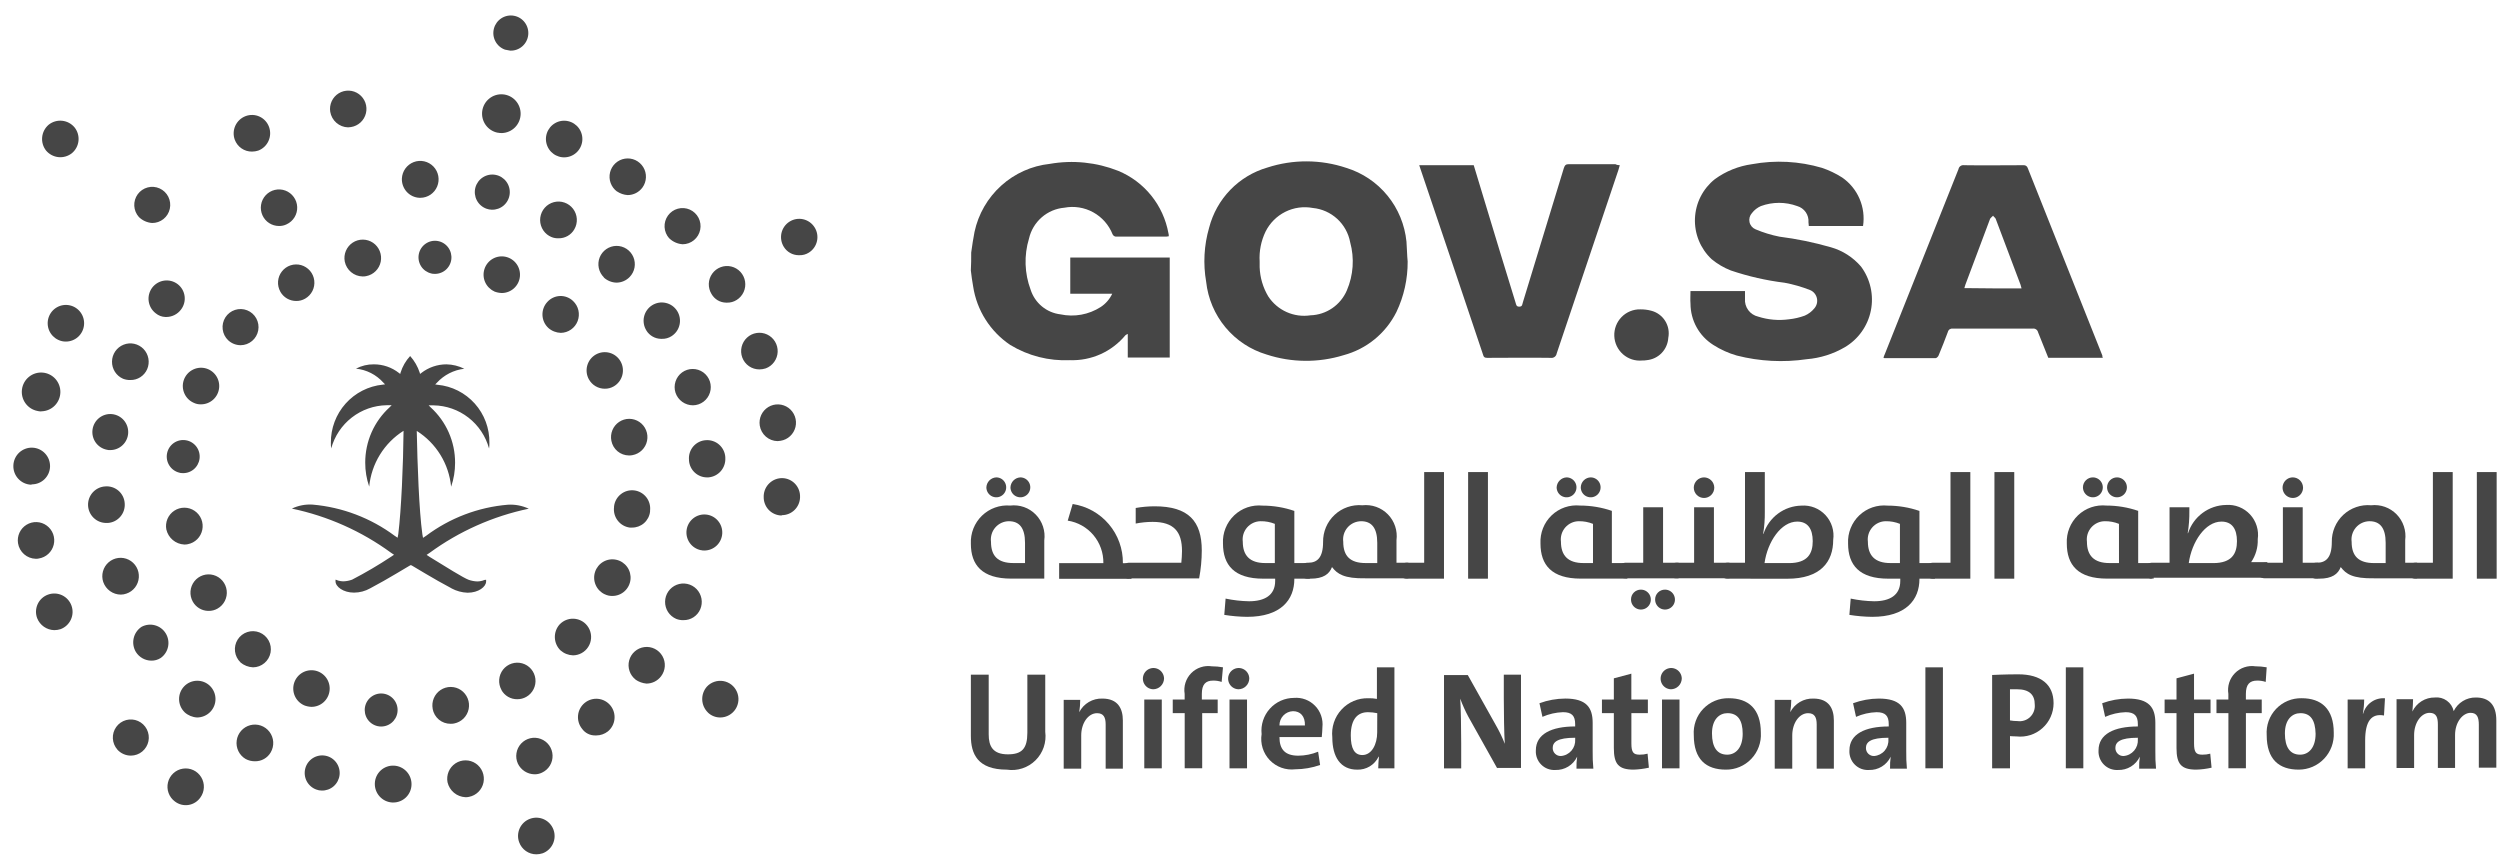 <svg width="121" height="42" viewBox="0 0 121 42" fill="none" xmlns="http://www.w3.org/2000/svg">
<g id="Gov.sa">
<g id="lYg6nJ_3_">
<g id="XMLID_498_">
<path id="XMLID_508_" d="M47.006 12.223C47.054 11.885 47.102 11.545 47.166 11.226C47.351 10.361 47.803 9.577 48.458 8.986C49.112 8.394 49.936 8.025 50.811 7.931C51.925 7.736 53.07 7.853 54.122 8.269C54.747 8.527 55.297 8.94 55.722 9.468C56.147 9.996 56.432 10.623 56.553 11.291C56.567 11.338 56.572 11.387 56.568 11.436C56.52 11.436 56.488 11.452 56.456 11.452H54.056C54.014 11.459 53.971 11.452 53.934 11.431C53.896 11.411 53.866 11.379 53.849 11.34C53.669 10.886 53.337 10.51 52.911 10.275C52.485 10.04 51.991 9.962 51.514 10.053C51.108 10.088 50.724 10.252 50.416 10.521C50.109 10.79 49.894 11.149 49.803 11.548C49.557 12.36 49.585 13.23 49.883 14.024C49.985 14.34 50.174 14.62 50.43 14.831C50.685 15.042 50.995 15.175 51.323 15.214C51.994 15.358 52.694 15.231 53.273 14.86C53.515 14.702 53.708 14.479 53.832 14.217H51.801V12.463H56.615V17.303H54.584V16.161C54.544 16.178 54.507 16.199 54.472 16.225C54.145 16.619 53.733 16.933 53.268 17.142C52.802 17.351 52.295 17.45 51.785 17.432C50.769 17.48 49.761 17.222 48.891 16.692C48.414 16.371 48.008 15.954 47.7 15.467C47.391 14.98 47.187 14.434 47.1 13.863C47.052 13.606 47.02 13.349 46.989 13.092C47.006 12.818 47.006 12.513 47.006 12.223Z" fill="#464646"/>
<path id="XMLID_505_" d="M68.131 12.658C68.136 13.503 67.95 14.339 67.587 15.101C67.332 15.611 66.972 16.061 66.531 16.422C66.09 16.782 65.578 17.044 65.029 17.191C63.813 17.566 62.512 17.555 61.303 17.159C60.525 16.927 59.832 16.469 59.312 15.843C58.791 15.217 58.466 14.45 58.378 13.639C58.226 12.766 58.275 11.87 58.522 11.019C58.7 10.331 59.053 9.7 59.546 9.19C60.04 8.68 60.657 8.308 61.337 8.11C62.581 7.705 63.921 7.71 65.162 8.126C65.943 8.366 66.636 8.833 67.154 9.468C67.672 10.102 67.991 10.877 68.073 11.694C68.099 12.031 68.099 12.336 68.131 12.658ZM60.967 12.658V12.931C60.984 13.43 61.127 13.917 61.383 14.345C61.601 14.678 61.91 14.942 62.273 15.104C62.635 15.266 63.037 15.321 63.429 15.261C63.806 15.249 64.172 15.129 64.483 14.915C64.794 14.701 65.039 14.403 65.188 14.055C65.504 13.319 65.56 12.497 65.348 11.724C65.266 11.288 65.046 10.891 64.72 10.592C64.394 10.293 63.98 10.108 63.541 10.066C63.088 9.981 62.62 10.046 62.208 10.252C61.795 10.458 61.461 10.793 61.254 11.207C61.036 11.658 60.937 12.158 60.967 12.658Z" fill="#464646"/>
<path id="XMLID_504_" d="M81.819 14.088H84.458V14.457C84.442 14.655 84.498 14.852 84.616 15.011C84.734 15.171 84.905 15.282 85.097 15.325C85.577 15.479 86.086 15.523 86.585 15.454C86.847 15.427 87.105 15.367 87.352 15.276C87.532 15.197 87.691 15.076 87.816 14.923C87.873 14.856 87.915 14.776 87.936 14.69C87.957 14.604 87.957 14.514 87.937 14.427C87.916 14.341 87.876 14.261 87.819 14.193C87.762 14.125 87.689 14.072 87.608 14.039C87.209 13.882 86.797 13.763 86.376 13.685C85.49 13.576 84.616 13.377 83.77 13.09C83.434 12.959 83.12 12.774 82.842 12.544C82.574 12.292 82.363 11.986 82.224 11.645C82.085 11.305 82.021 10.938 82.036 10.57C82.051 10.202 82.145 9.841 82.312 9.513C82.479 9.185 82.714 8.897 83.002 8.669C83.531 8.285 84.146 8.037 84.793 7.947C85.921 7.739 87.082 7.8 88.183 8.124C88.525 8.239 88.853 8.396 89.158 8.59C89.53 8.846 89.822 9.202 90.001 9.618C90.181 10.033 90.239 10.492 90.171 10.939H87.546C87.546 10.875 87.53 10.81 87.53 10.762C87.544 10.588 87.498 10.414 87.398 10.27C87.299 10.127 87.153 10.022 86.986 9.974C86.418 9.766 85.795 9.766 85.227 9.974C85.057 10.048 84.908 10.165 84.795 10.312C84.742 10.37 84.703 10.441 84.682 10.518C84.662 10.594 84.66 10.675 84.677 10.752C84.694 10.83 84.73 10.902 84.781 10.963C84.832 11.023 84.897 11.07 84.971 11.1C85.342 11.257 85.727 11.375 86.122 11.454C86.965 11.561 87.799 11.733 88.617 11.968C89.182 12.129 89.688 12.453 90.072 12.9C90.296 13.201 90.455 13.546 90.537 13.913C90.62 14.28 90.624 14.661 90.55 15.03C90.476 15.398 90.326 15.747 90.108 16.053C89.89 16.36 89.611 16.616 89.288 16.806C88.725 17.135 88.097 17.332 87.449 17.385C86.318 17.551 85.166 17.491 84.059 17.208C83.657 17.093 83.275 16.92 82.923 16.694C82.587 16.482 82.309 16.189 82.116 15.84C81.923 15.492 81.821 15.099 81.82 14.7C81.803 14.506 81.819 14.313 81.819 14.088Z" fill="#464646"/>
<path id="XMLID_501_" d="M101.777 17.319H99.138C98.978 16.902 98.802 16.5 98.642 16.081C98.629 16.025 98.596 15.976 98.549 15.943C98.501 15.91 98.444 15.896 98.387 15.904H94.517C94.464 15.896 94.41 15.908 94.365 15.937C94.321 15.967 94.289 16.013 94.277 16.065C94.133 16.451 93.989 16.819 93.827 17.206C93.811 17.254 93.731 17.335 93.683 17.335H91.208C91.192 17.335 91.192 17.319 91.16 17.319C91.174 17.258 91.195 17.198 91.224 17.142C92.407 14.152 93.606 11.179 94.79 8.189C94.801 8.128 94.835 8.073 94.886 8.037C94.937 8 95.001 7.986 95.062 7.996C96.005 8.012 96.949 7.996 97.912 7.996C97.965 7.988 98.019 8 98.063 8.029C98.108 8.059 98.139 8.105 98.152 8.157C99.352 11.179 100.552 14.188 101.752 17.203C101.75 17.243 101.759 17.283 101.777 17.319ZM97.843 13.96C97.827 13.896 97.811 13.831 97.795 13.783L96.595 10.6C96.579 10.536 96.499 10.504 96.467 10.44C96.415 10.484 96.367 10.532 96.323 10.584C95.923 11.645 95.523 12.722 95.123 13.783C95.107 13.831 95.091 13.879 95.075 13.944C96.004 13.959 96.915 13.959 97.843 13.959V13.96Z" fill="#464646"/>
<path id="XMLID_500_" d="M78.397 7.996C78.365 8.093 78.349 8.157 78.333 8.222C77.342 11.18 76.335 14.154 75.343 17.111C75.332 17.177 75.296 17.236 75.242 17.275C75.188 17.314 75.121 17.331 75.055 17.32C74.031 17.304 73.008 17.32 71.984 17.32C71.856 17.32 71.808 17.288 71.777 17.159C70.769 14.153 69.757 11.148 68.739 8.142C68.72 8.094 68.704 8.046 68.691 7.997H71.329L71.854 9.731C72.35 11.37 72.846 13.01 73.354 14.649C73.386 14.746 73.386 14.842 73.53 14.842C73.69 14.842 73.674 14.73 73.707 14.633C74.362 12.464 75.034 10.309 75.689 8.139C75.737 7.995 75.785 7.946 75.93 7.946H78.184C78.25 7.981 78.323 7.998 78.397 7.996Z" fill="#464646"/>
<path id="XMLID_499_" d="M79.484 17.448C79.317 17.465 79.148 17.446 78.988 17.395C78.828 17.343 78.68 17.259 78.553 17.148C78.427 17.037 78.324 16.901 78.251 16.748C78.179 16.596 78.138 16.43 78.132 16.262C78.125 16.093 78.153 15.924 78.213 15.767C78.274 15.609 78.366 15.465 78.484 15.345C78.601 15.224 78.742 15.129 78.898 15.065C79.053 15.001 79.22 14.969 79.388 14.973C79.566 14.97 79.742 14.992 79.913 15.037C80.194 15.107 80.437 15.283 80.592 15.528C80.747 15.774 80.802 16.069 80.745 16.354C80.728 16.629 80.614 16.889 80.424 17.086C80.233 17.284 79.978 17.406 79.706 17.432C79.633 17.444 79.559 17.45 79.484 17.448Z" fill="#464646"/>
</g>
</g>
<g id="Group 23397">
<path id="Path 1666" d="M48.94 28.005C47.533 28.005 46.99 27.346 46.99 26.317C46.978 26.066 47.02 25.815 47.112 25.581C47.205 25.347 47.345 25.136 47.525 24.961C47.706 24.786 47.921 24.651 48.156 24.567C48.392 24.482 48.643 24.448 48.893 24.469C49.118 24.442 49.347 24.467 49.562 24.542C49.777 24.618 49.971 24.742 50.13 24.905C50.29 25.068 50.41 25.266 50.481 25.483C50.553 25.7 50.574 25.93 50.543 26.157V28.005H48.94ZM48.22 23.105C48.315 23.105 48.408 23.134 48.487 23.186C48.566 23.239 48.627 23.315 48.663 23.403C48.7 23.491 48.709 23.588 48.691 23.682C48.672 23.775 48.627 23.861 48.559 23.929C48.492 23.996 48.407 24.042 48.314 24.061C48.221 24.079 48.124 24.07 48.036 24.033C47.949 23.997 47.874 23.935 47.821 23.856C47.768 23.776 47.74 23.683 47.74 23.588C47.746 23.461 47.798 23.342 47.887 23.252C47.977 23.163 48.096 23.111 48.221 23.105H48.22ZM49.611 26.271C49.611 25.532 49.323 25.227 48.828 25.227C48.703 25.228 48.581 25.255 48.468 25.308C48.355 25.36 48.254 25.436 48.173 25.53C48.091 25.624 48.03 25.734 47.995 25.854C47.959 25.974 47.948 26.099 47.964 26.223C47.964 26.915 48.3 27.252 49.052 27.252H49.611V26.271ZM49.386 23.105C49.481 23.105 49.574 23.134 49.653 23.186C49.732 23.239 49.793 23.315 49.83 23.403C49.866 23.491 49.876 23.588 49.857 23.682C49.839 23.775 49.793 23.861 49.726 23.929C49.658 23.996 49.573 24.042 49.48 24.061C49.387 24.079 49.29 24.07 49.203 24.033C49.115 23.997 49.04 23.935 48.987 23.856C48.934 23.776 48.906 23.683 48.906 23.588C48.912 23.461 48.965 23.341 49.054 23.252C49.144 23.162 49.264 23.11 49.39 23.105H49.386Z" fill="#464646"/>
<path id="Path 1667" d="M51.244 27.256H53.403C53.411 26.761 53.241 26.28 52.924 25.902C52.607 25.524 52.164 25.274 51.678 25.199L51.917 24.395C52.599 24.497 53.22 24.843 53.667 25.37C54.114 25.896 54.356 26.568 54.348 27.26H54.764V28.014H51.262V27.26L51.244 27.256Z" fill="#464646"/>
<path id="Path 1668" d="M54.634 28.008C54.49 28.008 54.202 27.863 54.202 27.622C54.202 27.395 54.49 27.236 54.634 27.236H57.176C57.192 27.058 57.209 26.866 57.209 26.673C57.209 25.741 56.825 25.259 55.784 25.259C55.51 25.26 55.237 25.287 54.968 25.34V24.586C55.269 24.533 55.574 24.506 55.88 24.505C57.53 24.505 58.166 25.228 58.166 26.643C58.165 27.096 58.122 27.548 58.038 27.993H54.632L54.634 28.008Z" fill="#464646"/>
<path id="Path 1669" d="M59.255 29.76L59.319 28.972C59.693 29.051 60.073 29.094 60.455 29.101C61.205 29.101 61.718 28.811 61.718 28.121V28.008H61.142C59.735 28.008 59.192 27.349 59.192 26.305C59.179 26.052 59.221 25.8 59.315 25.566C59.408 25.331 59.551 25.119 59.733 24.945C59.915 24.771 60.133 24.639 60.37 24.557C60.608 24.476 60.861 24.447 61.111 24.472C61.633 24.473 62.152 24.559 62.646 24.729V27.253H63.396V28.007H62.646V28.023C62.646 29.035 61.991 29.855 60.359 29.855C59.99 29.851 59.621 29.819 59.255 29.76ZM61.702 25.355C61.484 25.267 61.25 25.223 61.014 25.227C60.89 25.228 60.767 25.255 60.654 25.308C60.542 25.36 60.441 25.436 60.359 25.53C60.278 25.624 60.217 25.734 60.181 25.854C60.145 25.974 60.135 26.099 60.151 26.223C60.151 26.882 60.487 27.252 61.239 27.252H61.702V25.355Z" fill="#464646"/>
<path id="Path 1670" d="M64.469 27.445C64.341 27.783 64.053 28.008 63.429 28.008H63.27C63.126 28.008 62.837 27.863 62.837 27.622C62.837 27.395 63.126 27.236 63.27 27.236H63.318C63.749 27.236 64.037 26.994 64.037 26.239C64.033 25.992 64.08 25.748 64.175 25.52C64.271 25.293 64.413 25.089 64.593 24.921C64.772 24.752 64.985 24.624 65.217 24.544C65.449 24.464 65.695 24.433 65.939 24.455C66.165 24.43 66.393 24.456 66.607 24.532C66.821 24.608 67.015 24.732 67.174 24.895C67.333 25.057 67.453 25.254 67.525 25.471C67.597 25.687 67.619 25.917 67.59 26.143V27.236H68.165V27.99H66.087C65.061 28.008 64.725 27.783 64.469 27.445ZM66.659 26.272C66.659 25.533 66.371 25.227 65.876 25.227C65.752 25.229 65.629 25.256 65.516 25.308C65.403 25.36 65.303 25.436 65.221 25.53C65.14 25.624 65.079 25.735 65.043 25.854C65.007 25.974 64.997 26.099 65.013 26.223C65.013 26.915 65.349 27.252 66.1 27.252H66.659V26.272Z" fill="#464646"/>
<path id="Path 1671" d="M68.067 28.008C67.922 28.008 67.635 27.863 67.635 27.622C67.635 27.395 67.922 27.236 68.067 27.236H68.93V22.848H69.889V28.008H68.067Z" fill="#464646"/>
<path id="Path 1672" d="M71.057 22.848H72.016V28.008H71.057V22.848Z" fill="#464646"/>
<path id="Path 1673" d="M76.509 28.005C75.102 28.005 74.559 27.346 74.559 26.302C74.547 26.049 74.589 25.797 74.682 25.563C74.775 25.328 74.918 25.116 75.1 24.942C75.283 24.768 75.5 24.636 75.738 24.554C75.976 24.473 76.228 24.444 76.478 24.469C77.001 24.47 77.519 24.556 78.014 24.726V27.252H78.764V28.005H76.509ZM75.822 23.105C75.916 23.105 76.009 23.134 76.088 23.186C76.167 23.239 76.229 23.315 76.265 23.403C76.301 23.491 76.311 23.588 76.292 23.682C76.274 23.775 76.228 23.861 76.161 23.929C76.094 23.996 76.008 24.042 75.915 24.061C75.822 24.079 75.725 24.07 75.638 24.033C75.55 23.997 75.475 23.935 75.422 23.856C75.37 23.776 75.341 23.683 75.341 23.588C75.347 23.461 75.4 23.342 75.489 23.253C75.578 23.163 75.697 23.111 75.822 23.105H75.822ZM77.101 25.355C76.883 25.267 76.649 25.223 76.413 25.227C76.289 25.228 76.166 25.255 76.053 25.308C75.941 25.36 75.84 25.436 75.758 25.53C75.677 25.624 75.616 25.734 75.58 25.854C75.544 25.974 75.534 26.099 75.55 26.223C75.55 26.882 75.886 27.252 76.638 27.252H77.101V25.355ZM76.989 23.105C77.084 23.105 77.177 23.134 77.256 23.186C77.335 23.239 77.396 23.315 77.433 23.403C77.469 23.491 77.478 23.588 77.46 23.682C77.442 23.775 77.396 23.861 77.329 23.929C77.261 23.996 77.176 24.042 77.083 24.061C76.99 24.079 76.893 24.07 76.806 24.033C76.718 23.997 76.643 23.935 76.59 23.856C76.537 23.776 76.509 23.683 76.509 23.588C76.512 23.461 76.564 23.34 76.653 23.25C76.743 23.16 76.863 23.108 76.989 23.105Z" fill="#464646"/>
<path id="Path 1674" d="M78.237 27.622C78.237 27.395 78.525 27.236 78.669 27.236H79.532V24.552H80.492V27.236H81.242V27.99H78.667C78.563 27.992 78.462 27.956 78.382 27.888C78.303 27.82 78.251 27.725 78.237 27.622ZM79.421 28.538C79.516 28.538 79.609 28.566 79.687 28.619C79.766 28.672 79.828 28.747 79.864 28.835C79.9 28.924 79.91 29.021 79.891 29.114C79.873 29.208 79.827 29.294 79.76 29.361C79.693 29.429 79.608 29.475 79.514 29.493C79.421 29.512 79.325 29.502 79.237 29.466C79.149 29.429 79.074 29.367 79.022 29.288C78.969 29.209 78.941 29.115 78.941 29.02C78.94 28.956 78.951 28.893 78.975 28.834C78.999 28.775 79.034 28.722 79.079 28.677C79.124 28.632 79.177 28.596 79.236 28.573C79.295 28.549 79.358 28.537 79.421 28.538V28.538ZM80.588 28.538C80.683 28.538 80.775 28.566 80.854 28.619C80.933 28.672 80.995 28.747 81.031 28.835C81.067 28.924 81.077 29.021 81.058 29.114C81.04 29.208 80.994 29.294 80.927 29.361C80.86 29.429 80.775 29.475 80.681 29.493C80.588 29.512 80.492 29.502 80.404 29.466C80.316 29.429 80.241 29.367 80.189 29.288C80.136 29.209 80.108 29.115 80.108 29.02C80.107 28.956 80.118 28.893 80.142 28.834C80.166 28.775 80.201 28.722 80.246 28.677C80.291 28.632 80.344 28.596 80.403 28.573C80.462 28.549 80.525 28.537 80.588 28.538V28.538Z" fill="#464646"/>
<path id="Path 1675" d="M80.7 27.622C80.7 27.395 80.987 27.236 81.132 27.236H81.995V24.551H82.954V27.236H83.704V27.989H81.129C81.025 27.992 80.924 27.956 80.845 27.888C80.766 27.82 80.714 27.725 80.7 27.622ZM82.475 23.105C82.606 23.106 82.732 23.159 82.825 23.252C82.918 23.345 82.97 23.471 82.971 23.604C82.971 23.736 82.918 23.862 82.825 23.956C82.732 24.049 82.606 24.102 82.475 24.102C82.343 24.102 82.217 24.049 82.124 23.956C82.031 23.862 81.979 23.736 81.979 23.604C81.98 23.471 82.032 23.345 82.125 23.252C82.218 23.159 82.343 23.106 82.475 23.105Z" fill="#464646"/>
<path id="Path 1676" d="M83.594 28.008C83.451 28.008 83.162 27.863 83.162 27.622C83.162 27.395 83.451 27.236 83.594 27.236H84.458V22.848H85.417V24.761C85.422 25.122 85.395 25.482 85.337 25.838H85.353C85.48 25.446 85.725 25.104 86.055 24.859C86.384 24.614 86.782 24.479 87.192 24.472C87.407 24.456 87.624 24.49 87.825 24.569C88.026 24.649 88.207 24.773 88.354 24.932C88.501 25.091 88.611 25.281 88.676 25.489C88.74 25.696 88.758 25.915 88.727 26.131C88.727 27.191 88.119 28.011 86.504 28.011L83.594 28.008ZM86.585 27.254C87.496 27.254 87.736 26.788 87.736 26.193C87.736 25.598 87.496 25.245 86.986 25.245C86.202 25.245 85.547 26.225 85.403 27.254H86.585Z" fill="#464646"/>
<path id="Path 1677" d="M89.51 29.76L89.574 28.972C89.948 29.051 90.328 29.094 90.71 29.101C91.46 29.101 91.973 28.811 91.973 28.121V28.008H91.397C89.99 28.008 89.447 27.349 89.447 26.305C89.434 26.052 89.476 25.8 89.57 25.566C89.663 25.331 89.806 25.119 89.988 24.945C90.17 24.771 90.388 24.639 90.625 24.557C90.863 24.476 91.116 24.447 91.366 24.472C91.888 24.473 92.407 24.559 92.901 24.729V27.253H93.651V28.007H92.901V28.023C92.901 29.035 92.246 29.855 90.615 29.855C90.245 29.851 89.876 29.819 89.51 29.76ZM91.957 25.355C91.739 25.267 91.505 25.223 91.269 25.227C91.145 25.228 91.022 25.255 90.91 25.308C90.797 25.36 90.696 25.436 90.615 25.53C90.533 25.624 90.472 25.734 90.436 25.854C90.4 25.974 90.39 26.099 90.406 26.223C90.406 26.882 90.742 27.252 91.493 27.252H91.957V25.355Z" fill="#464646"/>
<path id="Path 1678" d="M93.541 28.008C93.397 28.008 93.109 27.863 93.109 27.622C93.109 27.395 93.397 27.236 93.541 27.236H94.404V22.848H95.364V28.008H93.541Z" fill="#464646"/>
<path id="Path 1679" d="M96.531 22.848H97.49V28.008H96.531V22.848Z" fill="#464646"/>
<path id="Path 1680" d="M101.983 28.005C100.576 28.005 100.033 27.346 100.033 26.302C100.021 26.049 100.062 25.797 100.156 25.563C100.249 25.328 100.392 25.116 100.574 24.942C100.756 24.768 100.974 24.636 101.212 24.554C101.45 24.473 101.702 24.444 101.952 24.469C102.475 24.47 102.993 24.556 103.488 24.726V27.252H104.238V28.005H101.983ZM101.295 23.105C101.39 23.105 101.483 23.134 101.562 23.186C101.641 23.239 101.702 23.315 101.739 23.403C101.775 23.491 101.785 23.588 101.766 23.682C101.748 23.775 101.702 23.861 101.635 23.929C101.568 23.996 101.482 24.042 101.389 24.061C101.296 24.079 101.199 24.07 101.112 24.033C101.024 23.997 100.949 23.935 100.896 23.856C100.843 23.776 100.815 23.683 100.815 23.588C100.815 23.46 100.866 23.337 100.956 23.247C101.046 23.156 101.168 23.105 101.295 23.105ZM102.558 25.355C102.34 25.267 102.106 25.223 101.871 25.227C101.746 25.228 101.624 25.255 101.511 25.308C101.398 25.36 101.298 25.436 101.216 25.53C101.135 25.624 101.074 25.735 101.038 25.854C101.002 25.974 100.992 26.099 101.008 26.223C101.008 26.882 101.344 27.252 102.096 27.252H102.559L102.558 25.355ZM102.462 23.105C102.557 23.105 102.65 23.134 102.729 23.186C102.808 23.239 102.869 23.315 102.906 23.403C102.942 23.491 102.952 23.588 102.933 23.682C102.915 23.775 102.869 23.861 102.802 23.929C102.735 23.996 102.649 24.042 102.556 24.061C102.463 24.079 102.366 24.07 102.279 24.033C102.191 23.997 102.116 23.935 102.063 23.856C102.01 23.776 101.982 23.683 101.982 23.588C101.983 23.46 102.034 23.337 102.124 23.246C102.214 23.156 102.336 23.105 102.464 23.105H102.462Z" fill="#464646"/>
<path id="Path 1681" d="M104.143 28.008C103.999 28.008 103.711 27.863 103.711 27.622C103.711 27.395 103.999 27.236 104.143 27.236H105.006V24.551H105.965V24.728C105.97 25.089 105.943 25.45 105.885 25.806H105.901C106.028 25.414 106.273 25.072 106.603 24.827C106.933 24.582 107.33 24.447 107.74 24.44C107.956 24.424 108.172 24.457 108.373 24.537C108.574 24.616 108.755 24.74 108.903 24.899C109.05 25.059 109.16 25.249 109.224 25.456C109.289 25.664 109.306 25.883 109.275 26.098C109.29 26.493 109.178 26.881 108.956 27.207H109.739V27.961H104.142L104.143 28.008ZM107.118 27.254C108.029 27.254 108.269 26.788 108.269 26.193C108.269 25.598 108.029 25.245 107.519 25.245C106.735 25.245 106.08 26.225 105.936 27.254H107.118Z" fill="#464646"/>
<path id="Path 1682" d="M109.197 27.622C109.197 27.395 109.485 27.236 109.629 27.236H110.492V24.551H111.451V27.236H112.201V27.989H109.626C109.522 27.992 109.421 27.956 109.342 27.888C109.263 27.82 109.211 27.725 109.197 27.622ZM110.972 23.105C111.103 23.106 111.229 23.159 111.322 23.252C111.414 23.345 111.467 23.471 111.468 23.604C111.468 23.702 111.438 23.798 111.384 23.88C111.33 23.962 111.252 24.026 111.161 24.064C111.071 24.102 110.971 24.111 110.875 24.092C110.779 24.073 110.691 24.026 110.621 23.956C110.552 23.886 110.505 23.797 110.486 23.701C110.466 23.604 110.476 23.504 110.514 23.413C110.551 23.322 110.615 23.244 110.696 23.189C110.778 23.134 110.874 23.105 110.972 23.105Z" fill="#464646"/>
<path id="Path 1683" d="M113.291 27.445C113.163 27.783 112.875 28.008 112.251 28.008H112.092C111.948 28.008 111.66 27.863 111.66 27.622C111.66 27.395 111.948 27.236 112.092 27.236H112.139C112.571 27.236 112.859 26.994 112.859 26.239C112.854 25.992 112.901 25.747 112.997 25.52C113.092 25.293 113.235 25.089 113.414 24.92C113.594 24.752 113.806 24.624 114.039 24.544C114.271 24.463 114.517 24.433 114.762 24.455C114.987 24.43 115.215 24.456 115.429 24.532C115.643 24.608 115.837 24.732 115.996 24.895C116.155 25.057 116.275 25.254 116.347 25.471C116.419 25.687 116.441 25.917 116.412 26.143V27.236H116.988V27.99H114.909C113.866 28.008 113.547 27.783 113.291 27.445ZM115.466 26.272C115.466 25.533 115.178 25.227 114.682 25.227C114.558 25.228 114.435 25.256 114.322 25.308C114.209 25.36 114.109 25.436 114.027 25.53C113.946 25.625 113.885 25.735 113.849 25.855C113.813 25.974 113.803 26.1 113.819 26.224C113.819 26.915 114.155 27.253 114.906 27.253H115.466V26.272Z" fill="#464646"/>
<path id="Path 1684" d="M116.889 28.008C116.745 28.008 116.457 27.863 116.457 27.622C116.457 27.395 116.745 27.236 116.889 27.236H117.752V22.848H118.711V28.008H116.889Z" fill="#464646"/>
<path id="Path 1685" d="M119.879 22.848H120.838V28.008H119.879V22.848Z" fill="#464646"/>
</g>
<g id="Group 23398">
<path id="Path 1686" d="M48.733 37.251C47.308 37.251 46.99 36.48 46.99 35.612V32.653H47.853V35.546C47.853 36.108 48.045 36.51 48.781 36.51C49.456 36.51 49.724 36.237 49.724 35.465V32.653H50.59V35.417C50.623 35.669 50.598 35.925 50.516 36.165C50.434 36.405 50.298 36.623 50.117 36.801C49.937 36.979 49.718 37.112 49.478 37.19C49.238 37.269 48.983 37.289 48.733 37.251Z" fill="#464646"/>
<path id="Path 1687" d="M53.514 37.186V35.064C53.514 34.727 53.418 34.518 53.099 34.518C52.667 34.518 52.331 35 52.331 35.595V37.202H51.483V33.875H52.283C52.282 34.074 52.266 34.273 52.235 34.47C52.34 34.264 52.501 34.093 52.699 33.977C52.898 33.86 53.125 33.803 53.355 33.811C54.105 33.811 54.346 34.293 54.346 34.871V37.202H53.514V37.186Z" fill="#464646"/>
<path id="Path 1688" d="M55.815 33.361C55.714 33.358 55.616 33.326 55.533 33.268C55.451 33.21 55.387 33.128 55.35 33.034C55.314 32.94 55.305 32.837 55.327 32.737C55.348 32.639 55.398 32.548 55.47 32.477C55.542 32.407 55.633 32.359 55.732 32.34C55.831 32.321 55.934 32.332 56.027 32.372C56.12 32.411 56.199 32.477 56.254 32.562C56.31 32.646 56.34 32.745 56.34 32.847C56.335 32.984 56.278 33.114 56.18 33.21C56.082 33.306 55.951 33.36 55.815 33.361ZM55.383 37.187V33.859H56.23V37.187H55.383Z" fill="#464646"/>
<path id="Path 1689" d="M59.128 33.005C58.994 32.96 58.854 32.938 58.712 32.941C58.345 32.941 58.169 33.134 58.169 33.584V33.857H58.936V34.516H58.186V37.184H57.339V34.516H56.761V33.857H57.337V33.584C57.307 33.403 57.321 33.218 57.376 33.044C57.431 32.87 57.527 32.711 57.654 32.581C57.782 32.451 57.939 32.353 58.112 32.296C58.284 32.238 58.468 32.222 58.648 32.249C58.83 32.25 59.012 32.266 59.192 32.298L59.128 33.005Z" fill="#464646"/>
<path id="Path 1690" d="M59.94 33.361C59.84 33.358 59.742 33.326 59.659 33.268C59.577 33.21 59.513 33.128 59.476 33.034C59.439 32.94 59.431 32.837 59.452 32.737C59.474 32.639 59.523 32.548 59.596 32.477C59.668 32.407 59.759 32.359 59.858 32.34C59.957 32.321 60.059 32.332 60.152 32.372C60.245 32.411 60.325 32.477 60.38 32.562C60.436 32.646 60.465 32.745 60.465 32.847C60.461 32.984 60.403 33.114 60.306 33.21C60.208 33.306 60.077 33.36 59.94 33.361ZM59.508 37.187V33.859H60.356V37.187H59.508Z" fill="#464646"/>
<path id="Path 1691" d="M63.973 35.675H61.926C61.926 36.27 62.198 36.575 62.837 36.575C63.167 36.573 63.492 36.508 63.797 36.382L63.893 37.025C63.507 37.161 63.102 37.231 62.693 37.234C62.466 37.261 62.237 37.235 62.022 37.158C61.807 37.081 61.614 36.955 61.455 36.79C61.297 36.625 61.179 36.425 61.111 36.207C61.043 35.988 61.026 35.757 61.062 35.53C61.038 35.309 61.062 35.086 61.13 34.875C61.199 34.663 61.31 34.469 61.458 34.304C61.606 34.139 61.787 34.007 61.988 33.916C62.19 33.826 62.409 33.779 62.63 33.778C62.817 33.762 63.006 33.788 63.182 33.854C63.358 33.92 63.518 34.024 63.649 34.16C63.781 34.295 63.881 34.457 63.942 34.636C64.004 34.815 64.025 35.005 64.005 35.193C64.004 35.322 63.987 35.53 63.973 35.675ZM62.582 34.421C62.404 34.427 62.235 34.502 62.112 34.632C61.99 34.761 61.923 34.934 61.926 35.113H63.158C63.173 34.663 62.934 34.421 62.582 34.421Z" fill="#464646"/>
<path id="Path 1692" d="M66.707 37.186C66.707 37.025 66.723 36.816 66.74 36.623H66.724C66.63 36.818 66.482 36.981 66.297 37.093C66.112 37.204 65.9 37.259 65.684 37.251C64.885 37.251 64.484 36.64 64.484 35.692C64.458 35.448 64.484 35.202 64.56 34.97C64.636 34.737 64.761 34.524 64.927 34.345C65.092 34.165 65.293 34.023 65.518 33.928C65.742 33.833 65.984 33.788 66.228 33.795C66.367 33.79 66.506 33.801 66.643 33.827V32.299H67.49V37.186H66.707ZM66.659 34.518C66.511 34.487 66.361 34.471 66.21 34.47C65.73 34.47 65.378 34.775 65.378 35.595C65.378 36.222 65.553 36.544 65.937 36.544C66.387 36.544 66.656 36.029 66.656 35.45L66.659 34.518Z" fill="#464646"/>
<path id="Path 1693" d="M72.465 37.186L71.073 34.698C70.92 34.413 70.786 34.117 70.674 33.814C70.706 34.216 70.722 35.309 70.722 35.968V37.189H69.89V32.672H71.041L72.4 35.1C72.566 35.389 72.711 35.689 72.832 36C72.8 35.548 72.784 34.441 72.784 33.798V32.653H73.616V37.169H72.465V37.186Z" fill="#464646"/>
<path id="Path 1694" d="M76.302 37.186C76.297 36.998 76.307 36.81 76.335 36.623C76.24 36.822 76.09 36.989 75.902 37.103C75.715 37.218 75.498 37.274 75.279 37.267C75.153 37.275 75.027 37.255 74.909 37.211C74.79 37.166 74.683 37.096 74.594 37.006C74.504 36.917 74.435 36.809 74.391 36.69C74.346 36.571 74.327 36.444 74.335 36.317C74.335 35.53 75.085 35.16 76.238 35.16V35.048C76.238 34.646 76.078 34.469 75.646 34.469C75.304 34.481 74.968 34.557 74.654 34.695L74.51 34.036C74.91 33.889 75.332 33.813 75.758 33.81C76.781 33.81 77.085 34.244 77.085 34.984V36.35C77.08 36.634 77.091 36.919 77.118 37.202H76.302V37.186ZM76.239 35.707C75.375 35.707 75.151 35.916 75.151 36.205C75.151 36.257 75.161 36.309 75.181 36.357C75.201 36.405 75.231 36.448 75.269 36.484C75.306 36.52 75.35 36.548 75.399 36.567C75.447 36.585 75.499 36.593 75.551 36.591C75.748 36.575 75.93 36.482 76.059 36.331C76.188 36.181 76.252 35.985 76.239 35.787V35.707Z" fill="#464646"/>
<path id="Path 1695" d="M79.069 37.25C78.333 37.25 78.11 36.977 78.11 36.205V34.517H77.534V33.858H78.11V32.831L78.957 32.605V33.858H79.757V34.517H78.959V35.98C78.959 36.414 79.055 36.526 79.359 36.526C79.488 36.528 79.617 36.512 79.743 36.478L79.806 37.156C79.564 37.21 79.317 37.242 79.069 37.25Z" fill="#464646"/>
<path id="Path 1696" d="M80.873 33.361C80.772 33.358 80.674 33.326 80.592 33.268C80.509 33.21 80.445 33.128 80.409 33.034C80.372 32.94 80.364 32.837 80.385 32.737C80.406 32.639 80.456 32.548 80.528 32.477C80.6 32.407 80.692 32.359 80.791 32.34C80.89 32.321 80.992 32.332 81.085 32.372C81.178 32.411 81.257 32.477 81.313 32.562C81.368 32.646 81.398 32.745 81.398 32.847C81.393 32.984 81.336 33.114 81.238 33.21C81.14 33.306 81.009 33.36 80.873 33.361ZM80.441 37.187V33.859H81.288V37.187H80.441Z" fill="#464646"/>
<path id="Path 1697" d="M83.53 37.25C82.587 37.25 81.979 36.767 81.979 35.579C81.963 35.347 81.995 35.114 82.073 34.896C82.151 34.677 82.274 34.478 82.434 34.31C82.594 34.142 82.786 34.009 83 33.92C83.213 33.831 83.443 33.789 83.674 33.794C84.618 33.794 85.225 34.308 85.225 35.465C85.239 35.697 85.205 35.928 85.125 36.145C85.046 36.362 84.923 36.561 84.764 36.728C84.605 36.896 84.413 37.029 84.201 37.118C83.989 37.208 83.76 37.253 83.53 37.25ZM83.61 34.517C83.226 34.517 82.86 34.807 82.86 35.497C82.86 36.176 83.116 36.526 83.596 36.526C84.011 36.526 84.346 36.188 84.346 35.514C84.346 34.855 84.106 34.517 83.61 34.517Z" fill="#464646"/>
<path id="Path 1698" d="M87.928 37.186V35.065C87.928 34.727 87.832 34.518 87.513 34.518C87.081 34.518 86.745 35 86.745 35.595V37.202H85.897V33.875H86.697C86.696 34.074 86.68 34.273 86.648 34.47C86.754 34.264 86.915 34.094 87.113 33.977C87.311 33.86 87.538 33.803 87.767 33.811C88.517 33.811 88.759 34.293 88.759 34.871V37.202H87.927L87.928 37.186Z" fill="#464646"/>
<path id="Path 1699" d="M91.478 37.186C91.473 36.998 91.484 36.81 91.511 36.623C91.416 36.822 91.266 36.989 91.079 37.103C90.891 37.218 90.675 37.274 90.456 37.267C90.33 37.275 90.203 37.255 90.085 37.211C89.967 37.166 89.86 37.096 89.771 37.006C89.681 36.917 89.612 36.809 89.568 36.69C89.523 36.572 89.504 36.445 89.512 36.318C89.512 35.53 90.262 35.161 91.415 35.161V35.049C91.415 34.647 91.255 34.47 90.823 34.47C90.481 34.481 90.145 34.558 89.832 34.696L89.688 34.037C90.087 33.89 90.509 33.813 90.935 33.811C91.959 33.811 92.262 34.245 92.262 34.985V36.351C92.257 36.635 92.268 36.919 92.294 37.202H91.479L91.478 37.186ZM91.398 35.707C90.535 35.707 90.311 35.916 90.311 36.205C90.311 36.257 90.321 36.309 90.341 36.357C90.361 36.405 90.391 36.448 90.428 36.484C90.466 36.52 90.51 36.548 90.558 36.567C90.607 36.585 90.659 36.593 90.71 36.591C90.907 36.575 91.09 36.482 91.219 36.331C91.347 36.181 91.412 35.985 91.398 35.787V35.707Z" fill="#464646"/>
<path id="Path 1700" d="M93.189 37.186V32.299H94.037V37.186H93.189Z" fill="#464646"/>
<path id="Path 1701" d="M97.603 35.643C97.443 35.643 97.284 35.627 97.284 35.627V37.186H96.419V32.669C96.419 32.669 97.043 32.637 97.683 32.637C98.786 32.637 99.393 33.135 99.393 34.035C99.393 34.263 99.345 34.488 99.252 34.696C99.16 34.904 99.024 35.09 98.855 35.241C98.686 35.393 98.488 35.507 98.272 35.576C98.056 35.645 97.828 35.668 97.603 35.643ZM97.619 33.36H97.283V34.868C97.404 34.889 97.527 34.9 97.65 34.9C97.76 34.916 97.872 34.906 97.978 34.871C98.084 34.837 98.18 34.779 98.26 34.701C98.34 34.624 98.402 34.529 98.44 34.425C98.479 34.32 98.493 34.208 98.482 34.096C98.483 33.634 98.226 33.36 97.62 33.36H97.619Z" fill="#464646"/>
<path id="Path 1702" d="M99.986 37.186V32.299H100.833V37.186H99.986Z" fill="#464646"/>
<path id="Path 1703" d="M103.536 37.186C103.53 36.998 103.541 36.81 103.568 36.623C103.473 36.822 103.323 36.989 103.136 37.103C102.948 37.218 102.732 37.274 102.513 37.267C102.387 37.275 102.26 37.255 102.142 37.211C102.024 37.166 101.917 37.096 101.828 37.006C101.739 36.917 101.669 36.809 101.625 36.69C101.58 36.572 101.561 36.445 101.569 36.318C101.569 35.53 102.319 35.161 103.472 35.161V35.049C103.472 34.647 103.312 34.47 102.88 34.47C102.538 34.481 102.202 34.558 101.889 34.696L101.745 34.037C102.144 33.89 102.566 33.813 102.992 33.811C104.016 33.811 104.319 34.245 104.319 34.985V36.351C104.314 36.635 104.325 36.919 104.352 37.202H103.536L103.536 37.186ZM103.472 35.707C102.609 35.707 102.384 35.916 102.384 36.205C102.384 36.257 102.394 36.309 102.414 36.357C102.435 36.405 102.464 36.448 102.502 36.484C102.539 36.52 102.583 36.548 102.632 36.567C102.68 36.585 102.732 36.593 102.784 36.591C102.981 36.575 103.163 36.482 103.292 36.331C103.421 36.181 103.485 35.985 103.472 35.787V35.707Z" fill="#464646"/>
<path id="Path 1704" d="M106.302 37.25C105.566 37.25 105.343 36.977 105.343 36.205V34.517H104.767V33.858H105.343V32.831L106.191 32.605V33.858H106.99V34.517H106.192V35.98C106.192 36.414 106.288 36.526 106.592 36.526C106.721 36.528 106.851 36.512 106.976 36.478L107.04 37.156C106.797 37.211 106.55 37.243 106.302 37.25Z" fill="#464646"/>
<path id="Path 1705" d="M109.66 33.005C109.526 32.96 109.386 32.938 109.244 32.941C108.877 32.941 108.701 33.134 108.701 33.584V33.857H109.468V34.516H108.702V37.184H107.855V34.516H107.277V33.857H107.853V33.584C107.824 33.403 107.837 33.218 107.892 33.044C107.947 32.87 108.043 32.711 108.171 32.581C108.299 32.451 108.455 32.353 108.628 32.296C108.801 32.238 108.984 32.222 109.164 32.249C109.347 32.25 109.529 32.266 109.708 32.298L109.66 33.005Z" fill="#464646"/>
<path id="Path 1706" d="M111.259 37.25C110.316 37.25 109.708 36.767 109.708 35.579C109.692 35.347 109.724 35.114 109.802 34.896C109.881 34.677 110.003 34.478 110.163 34.31C110.323 34.142 110.515 34.009 110.729 33.92C110.942 33.831 111.172 33.789 111.403 33.794C112.347 33.794 112.954 34.308 112.954 35.465C112.965 35.696 112.929 35.926 112.849 36.142C112.768 36.358 112.645 36.556 112.487 36.722C112.328 36.889 112.138 37.022 111.927 37.113C111.716 37.203 111.488 37.25 111.259 37.25ZM111.339 34.517C110.955 34.517 110.589 34.807 110.589 35.497C110.589 36.176 110.845 36.526 111.325 36.526C111.741 36.526 112.075 36.188 112.075 35.514C112.059 34.855 111.835 34.517 111.339 34.517Z" fill="#464646"/>
<path id="Path 1707" d="M115.385 34.63C114.777 34.518 114.474 34.903 114.474 35.836V37.187H113.626V33.859H114.426C114.425 34.087 114.403 34.314 114.362 34.538H114.378C114.44 34.31 114.58 34.111 114.772 33.976C114.965 33.841 115.199 33.778 115.433 33.798L115.385 34.63Z" fill="#464646"/>
<path id="Path 1708" d="M119.975 37.185V35.08C119.975 34.726 119.895 34.501 119.575 34.501C119.208 34.501 118.825 34.935 118.825 35.578V37.169H117.993V35.064C117.993 34.742 117.929 34.501 117.593 34.501C117.194 34.501 116.843 34.967 116.843 35.579V37.17H115.993V33.842H116.792C116.792 34.003 116.777 34.244 116.76 34.437C116.858 34.231 117.012 34.058 117.205 33.937C117.398 33.817 117.621 33.755 117.848 33.759C118.054 33.737 118.26 33.792 118.428 33.914C118.596 34.035 118.714 34.215 118.759 34.418C118.857 34.217 119.01 34.048 119.2 33.932C119.389 33.815 119.608 33.755 119.831 33.759C120.471 33.759 120.822 34.112 120.822 34.868V37.154H119.975V37.185Z" fill="#464646"/>
</g>
<g id="XMLID_509_">
<g id="XMLID_510_">
<path id="Union 13" d="M25.13 40.77C25.088 40.661 25.069 40.544 25.073 40.427C25.078 40.31 25.105 40.195 25.154 40.089C25.203 39.983 25.272 39.887 25.358 39.808C25.444 39.729 25.545 39.668 25.655 39.629C25.875 39.548 26.119 39.559 26.332 39.658C26.544 39.758 26.709 39.938 26.79 40.16C26.87 40.381 26.86 40.626 26.761 40.84C26.662 41.054 26.483 41.219 26.262 41.3C26.164 41.332 26.062 41.348 25.959 41.349C25.778 41.349 25.602 41.294 25.454 41.191C25.305 41.087 25.192 40.941 25.13 40.77ZM8.467 38.793C8.326 38.69 8.219 38.547 8.159 38.382C8.099 38.218 8.089 38.039 8.13 37.869C8.171 37.699 8.262 37.544 8.39 37.426C8.518 37.307 8.679 37.23 8.851 37.203C9.023 37.176 9.2 37.2 9.358 37.274C9.516 37.348 9.649 37.467 9.739 37.617C9.83 37.766 9.875 37.94 9.867 38.115C9.86 38.29 9.801 38.459 9.698 38.6C9.632 38.696 9.546 38.777 9.447 38.839C9.349 38.901 9.239 38.942 9.124 38.96C9.009 38.978 8.891 38.972 8.778 38.944C8.666 38.915 8.56 38.864 8.467 38.793ZM18.989 38.841C18.755 38.83 18.534 38.725 18.375 38.55C18.216 38.376 18.132 38.145 18.142 37.909C18.146 37.791 18.174 37.676 18.223 37.569C18.272 37.463 18.342 37.367 18.428 37.288C18.515 37.208 18.616 37.147 18.726 37.108C18.836 37.068 18.953 37.051 19.07 37.057C19.305 37.069 19.526 37.173 19.685 37.348C19.843 37.522 19.927 37.753 19.917 37.989C19.909 38.218 19.812 38.435 19.648 38.594C19.484 38.752 19.265 38.841 19.038 38.841H18.989ZM21.66 37.861C21.627 37.688 21.646 37.509 21.714 37.346C21.782 37.184 21.897 37.045 22.043 36.948C22.19 36.851 22.361 36.8 22.537 36.801C22.712 36.802 22.884 36.855 23.029 36.954C23.174 37.053 23.287 37.193 23.353 37.356C23.419 37.52 23.436 37.699 23.401 37.872C23.366 38.045 23.28 38.203 23.155 38.327C23.031 38.451 22.872 38.535 22.7 38.568C22.642 38.582 22.583 38.587 22.523 38.584C22.321 38.574 22.127 38.498 21.971 38.368C21.816 38.238 21.706 38.06 21.66 37.861ZM15.312 38.215C15.11 38.143 14.944 37.998 14.844 37.809C14.745 37.619 14.721 37.398 14.776 37.191C14.831 36.984 14.962 36.806 15.143 36.692C15.324 36.578 15.54 36.536 15.75 36.576C15.96 36.615 16.147 36.733 16.274 36.905C16.401 37.077 16.459 37.291 16.436 37.505C16.412 37.718 16.31 37.914 16.149 38.055C15.988 38.195 15.78 38.27 15.567 38.263C15.48 38.263 15.393 38.246 15.312 38.215ZM25.066 36.961C24.993 36.802 24.969 36.625 24.997 36.453C25.024 36.28 25.102 36.119 25.22 35.991C25.338 35.863 25.492 35.773 25.661 35.732C25.83 35.691 26.008 35.702 26.171 35.763C26.334 35.824 26.476 35.931 26.578 36.073C26.68 36.215 26.738 36.383 26.744 36.558C26.751 36.733 26.706 36.906 26.615 37.055C26.524 37.204 26.391 37.322 26.233 37.395C26.119 37.451 25.993 37.479 25.866 37.476C25.698 37.472 25.535 37.422 25.394 37.332C25.253 37.241 25.139 37.113 25.066 36.961ZM11.889 36.735C11.737 36.646 11.615 36.514 11.538 36.355C11.461 36.196 11.432 36.018 11.456 35.843C11.479 35.668 11.554 35.504 11.671 35.371C11.787 35.239 11.94 35.144 12.11 35.099C12.28 35.054 12.46 35.061 12.626 35.118C12.792 35.176 12.938 35.282 13.044 35.422C13.15 35.563 13.213 35.732 13.224 35.908C13.234 36.085 13.193 36.261 13.104 36.413C13.027 36.548 12.914 36.659 12.779 36.735C12.644 36.811 12.492 36.849 12.337 36.845C12.181 36.847 12.027 36.809 11.889 36.735ZM5.684 36.283C5.551 36.134 5.473 35.944 5.462 35.744C5.451 35.544 5.509 35.347 5.626 35.184C5.742 35.022 5.911 34.905 6.103 34.852C6.295 34.8 6.499 34.815 6.682 34.896C6.864 34.976 7.013 35.117 7.105 35.295C7.196 35.473 7.225 35.677 7.185 35.873C7.145 36.069 7.039 36.245 6.885 36.373C6.732 36.5 6.539 36.57 6.34 36.572C6.217 36.573 6.095 36.548 5.982 36.498C5.869 36.449 5.768 36.377 5.684 36.286V36.283ZM28.172 35.273C28.098 35.182 28.043 35.078 28.01 34.966C27.977 34.854 27.966 34.736 27.978 34.62C27.989 34.503 28.024 34.39 28.079 34.288C28.135 34.184 28.21 34.093 28.3 34.02C28.39 33.946 28.494 33.891 28.606 33.857C28.717 33.824 28.834 33.812 28.95 33.824C29.066 33.836 29.178 33.871 29.281 33.927C29.383 33.982 29.474 34.058 29.547 34.148C29.621 34.239 29.676 34.344 29.709 34.456C29.742 34.568 29.753 34.686 29.741 34.802C29.73 34.919 29.695 35.031 29.64 35.134C29.584 35.237 29.509 35.328 29.419 35.402C29.259 35.527 29.062 35.595 28.86 35.595H28.808C28.684 35.597 28.562 35.569 28.451 35.513C28.34 35.457 28.244 35.375 28.172 35.273ZM18.272 35.144C18.07 35.098 17.894 34.975 17.781 34.801C17.669 34.627 17.628 34.415 17.667 34.211C17.707 34.007 17.824 33.826 17.994 33.708C18.164 33.589 18.373 33.541 18.577 33.575C18.781 33.609 18.964 33.721 19.087 33.888C19.211 34.055 19.264 34.264 19.237 34.47C19.21 34.676 19.104 34.863 18.942 34.992C18.779 35.121 18.573 35.181 18.368 35.16C18.336 35.152 18.304 35.147 18.272 35.144ZM20.942 34.308C20.909 34.135 20.928 33.956 20.996 33.794C21.064 33.631 21.179 33.492 21.325 33.395C21.472 33.298 21.644 33.247 21.819 33.248C21.994 33.249 22.166 33.302 22.311 33.401C22.456 33.5 22.569 33.64 22.635 33.803C22.702 33.967 22.718 34.146 22.683 34.319C22.648 34.492 22.562 34.65 22.438 34.774C22.313 34.898 22.154 34.982 21.982 35.016C21.924 35.029 21.865 35.034 21.806 35.031C21.6 35.033 21.4 34.961 21.242 34.829C21.084 34.697 20.977 34.513 20.94 34.309L20.942 34.308ZM34.263 34.485C34.096 34.323 33.997 34.101 33.988 33.868C33.979 33.634 34.06 33.406 34.215 33.231C34.315 33.124 34.44 33.044 34.578 32.998C34.716 32.951 34.864 32.94 35.008 32.964C35.151 32.989 35.287 33.049 35.402 33.139C35.517 33.229 35.607 33.347 35.666 33.481C35.725 33.615 35.75 33.762 35.739 33.908C35.727 34.054 35.68 34.195 35.601 34.318C35.522 34.442 35.414 34.543 35.287 34.614C35.16 34.686 35.017 34.724 34.871 34.726C34.644 34.73 34.425 34.644 34.261 34.486L34.263 34.485ZM8.933 34.469C8.765 34.305 8.67 34.081 8.667 33.845C8.664 33.61 8.754 33.384 8.917 33.215C9.08 33.047 9.303 32.951 9.537 32.948C9.771 32.945 9.997 33.035 10.164 33.199C10.331 33.364 10.427 33.588 10.43 33.823C10.433 34.058 10.343 34.285 10.18 34.453C10.097 34.539 9.997 34.607 9.887 34.654C9.778 34.701 9.66 34.725 9.54 34.726C9.314 34.714 9.098 34.623 8.931 34.47L8.933 34.469ZM14.708 34.131C14.51 34.04 14.353 33.879 14.266 33.678C14.18 33.477 14.17 33.252 14.239 33.044C14.308 32.837 14.45 32.663 14.64 32.554C14.829 32.447 15.051 32.413 15.264 32.459C15.476 32.506 15.664 32.63 15.791 32.807C15.918 32.985 15.976 33.203 15.952 33.42C15.929 33.638 15.826 33.839 15.665 33.985C15.503 34.131 15.293 34.212 15.075 34.212C14.947 34.207 14.822 34.18 14.703 34.131H14.708ZM24.271 33.392C24.186 33.239 24.147 33.065 24.161 32.89C24.174 32.716 24.239 32.549 24.346 32.411C24.454 32.274 24.6 32.171 24.765 32.117C24.931 32.063 25.108 32.059 25.276 32.106C25.444 32.153 25.594 32.249 25.707 32.382C25.82 32.515 25.892 32.679 25.913 32.852C25.934 33.026 25.903 33.202 25.824 33.358C25.746 33.514 25.623 33.644 25.471 33.729C25.339 33.804 25.19 33.843 25.039 33.842C24.882 33.845 24.727 33.805 24.59 33.725C24.454 33.646 24.342 33.531 24.267 33.392L24.271 33.392ZM30.764 32.893C30.626 32.787 30.523 32.642 30.468 32.476C30.412 32.311 30.406 32.133 30.452 31.964C30.497 31.795 30.591 31.644 30.722 31.529C30.853 31.414 31.014 31.341 31.187 31.319C31.359 31.296 31.534 31.325 31.69 31.403C31.845 31.48 31.974 31.603 32.061 31.754C32.148 31.905 32.188 32.079 32.176 32.254C32.164 32.428 32.101 32.594 31.995 32.733C31.913 32.842 31.806 32.93 31.684 32.992C31.562 33.053 31.428 33.085 31.292 33.086C31.101 33.069 30.917 33.003 30.759 32.894L30.764 32.893ZM11.639 32.057C11.492 31.917 11.399 31.73 11.375 31.529C11.35 31.327 11.396 31.123 11.505 30.952C11.614 30.781 11.779 30.653 11.971 30.591C12.163 30.528 12.371 30.535 12.559 30.609C12.747 30.684 12.903 30.822 13.001 31C13.099 31.177 13.132 31.384 13.095 31.584C13.058 31.783 12.953 31.964 12.798 32.094C12.643 32.225 12.448 32.297 12.246 32.299C12.021 32.288 11.806 32.204 11.633 32.058L11.639 32.057ZM6.58 31.561C6.458 31.361 6.418 31.122 6.469 30.894C6.519 30.666 6.657 30.466 6.851 30.338C7.05 30.232 7.281 30.204 7.498 30.263C7.716 30.322 7.903 30.461 8.021 30.654C8.139 30.846 8.18 31.076 8.135 31.298C8.09 31.52 7.963 31.716 7.779 31.846C7.641 31.935 7.48 31.98 7.316 31.975C7.169 31.973 7.024 31.933 6.896 31.861C6.768 31.789 6.659 31.685 6.58 31.561ZM27.13 31.48C26.962 31.318 26.864 31.096 26.855 30.863C26.846 30.629 26.927 30.401 27.082 30.226C27.182 30.119 27.306 30.038 27.445 29.991C27.583 29.944 27.731 29.932 27.875 29.957C28.019 29.981 28.154 30.041 28.27 30.131C28.385 30.222 28.476 30.339 28.535 30.474C28.594 30.608 28.619 30.755 28.607 30.901C28.596 31.048 28.549 31.189 28.469 31.312C28.39 31.436 28.282 31.537 28.154 31.608C28.026 31.679 27.883 31.717 27.737 31.719C27.513 31.712 27.299 31.628 27.13 31.48ZM1.799 29.921C1.757 29.811 1.738 29.695 1.742 29.578C1.747 29.461 1.774 29.346 1.823 29.239C1.872 29.133 1.941 29.038 2.027 28.959C2.113 28.88 2.214 28.819 2.324 28.779C2.433 28.739 2.549 28.721 2.665 28.726C2.781 28.731 2.895 28.759 3.001 28.808C3.106 28.858 3.201 28.927 3.279 29.013C3.358 29.099 3.419 29.2 3.459 29.31C3.499 29.42 3.517 29.536 3.512 29.653C3.507 29.77 3.479 29.884 3.43 29.99C3.381 30.096 3.312 30.191 3.226 30.27C3.141 30.349 3.04 30.411 2.931 30.451C2.833 30.483 2.731 30.499 2.627 30.499C2.448 30.495 2.274 30.438 2.126 30.335C1.979 30.233 1.865 30.088 1.799 29.921ZM32.726 29.953C32.565 29.883 32.428 29.767 32.332 29.619C32.237 29.471 32.187 29.297 32.19 29.121C32.192 28.944 32.247 28.772 32.346 28.627C32.446 28.482 32.586 28.369 32.75 28.304C32.913 28.239 33.092 28.224 33.263 28.261C33.435 28.298 33.592 28.385 33.715 28.512C33.837 28.639 33.919 28.799 33.951 28.973C33.983 29.146 33.962 29.325 33.893 29.487C33.824 29.647 33.71 29.782 33.565 29.876C33.42 29.97 33.25 30.018 33.078 30.015C32.957 30.019 32.837 29.998 32.726 29.953V29.953ZM9.33 29.117C9.245 28.965 9.207 28.79 9.22 28.616C9.234 28.441 9.298 28.275 9.406 28.137C9.513 28 9.659 27.897 9.824 27.843C9.99 27.788 10.168 27.785 10.335 27.832C10.503 27.879 10.653 27.975 10.766 28.108C10.88 28.241 10.951 28.404 10.972 28.578C10.993 28.752 10.962 28.928 10.883 29.084C10.805 29.24 10.682 29.369 10.53 29.455C10.399 29.531 10.25 29.57 10.098 29.567H10.06C9.91 29.561 9.764 29.517 9.637 29.438C9.509 29.359 9.403 29.249 9.33 29.117ZM29.271 28.764C29.073 28.673 28.916 28.511 28.83 28.311C28.743 28.11 28.733 27.884 28.802 27.677C28.871 27.47 29.014 27.295 29.203 27.187C29.392 27.079 29.614 27.045 29.827 27.092C30.04 27.138 30.227 27.262 30.355 27.44C30.482 27.617 30.539 27.836 30.516 28.053C30.492 28.27 30.39 28.471 30.228 28.617C30.066 28.764 29.856 28.844 29.639 28.844C29.512 28.847 29.386 28.819 29.272 28.763L29.271 28.764ZM4.997 28.169C4.941 28.002 4.936 27.822 4.983 27.653C5.029 27.483 5.124 27.331 5.256 27.216C5.389 27.1 5.552 27.027 5.725 27.005C5.899 26.983 6.075 27.013 6.232 27.092C6.388 27.17 6.518 27.294 6.605 27.447C6.692 27.599 6.731 27.775 6.719 27.95C6.707 28.126 6.643 28.294 6.536 28.433C6.428 28.572 6.283 28.676 6.117 28.731C6.029 28.763 5.938 28.779 5.845 28.779C5.658 28.778 5.477 28.718 5.325 28.609C5.173 28.5 5.059 28.346 4.997 28.169ZM21.852 28.474C21.02 28.04 19.965 27.381 19.949 27.381L19.885 27.349L19.821 27.381C19.805 27.381 18.75 28.04 17.919 28.474C17.679 28.61 17.41 28.682 17.135 28.683C16.61 28.683 16.239 28.393 16.239 28.137V28.056C16.273 28.062 16.305 28.073 16.335 28.088L16.383 28.104C16.457 28.124 16.532 28.135 16.608 28.137C16.756 28.134 16.902 28.107 17.04 28.056C17.688 27.72 18.318 27.349 18.927 26.947L19.071 26.85L18.927 26.754C17.496 25.708 15.86 24.979 14.127 24.616C14.441 24.466 14.788 24.4 15.134 24.423C16.569 24.549 17.942 25.071 19.101 25.931L19.244 26.027L19.277 25.85C19.421 24.693 19.517 22.491 19.532 20.851C19.068 21.143 18.677 21.539 18.388 22.007C18.1 22.475 17.922 23.003 17.869 23.552C17.741 23.179 17.676 22.788 17.677 22.394C17.676 21.888 17.78 21.388 17.984 20.925C18.188 20.463 18.487 20.049 18.86 19.71L18.956 19.613H18.716C18.104 19.623 17.511 19.831 17.027 20.208C16.542 20.585 16.193 21.11 16.03 21.703C16.017 21.613 16.012 21.521 16.014 21.43C16.008 20.731 16.262 20.055 16.727 19.534C17.192 19.014 17.833 18.687 18.525 18.617L18.637 18.602L18.557 18.521C18.214 18.136 17.741 17.894 17.229 17.843C17.495 17.702 17.792 17.63 18.093 17.634C18.533 17.632 18.961 17.779 19.308 18.051L19.371 18.099L19.387 18.035C19.48 17.736 19.639 17.462 19.851 17.232C20.059 17.464 20.217 17.738 20.314 18.035L20.33 18.099L20.393 18.051C20.742 17.781 21.169 17.634 21.608 17.634C21.909 17.64 22.203 17.713 22.472 17.848C21.962 17.906 21.491 18.147 21.144 18.526L21.064 18.607L21.176 18.623C21.87 18.687 22.514 19.013 22.98 19.534C23.446 20.056 23.698 20.735 23.687 21.435C23.689 21.527 23.684 21.618 23.671 21.708C23.508 21.115 23.159 20.59 22.674 20.213C22.19 19.837 21.597 19.628 20.985 19.619H20.747L20.843 19.715C21.216 20.054 21.515 20.468 21.719 20.931C21.923 21.393 22.028 21.894 22.026 22.4C22.027 22.793 21.963 23.185 21.834 23.557C21.781 23.009 21.603 22.48 21.315 22.012C21.026 21.544 20.635 21.149 20.171 20.856C20.203 22.48 20.282 24.701 20.442 25.855L20.474 26.032L20.619 25.936C21.774 25.07 23.148 24.547 24.584 24.428C24.931 24.407 25.277 24.474 25.592 24.621C23.859 24.984 22.223 25.713 20.792 26.759L20.648 26.856L20.792 26.952C21.576 27.435 22.423 27.965 22.679 28.061C22.817 28.111 22.963 28.138 23.111 28.142C23.187 28.14 23.262 28.129 23.336 28.109L23.384 28.093C23.429 28.072 23.478 28.06 23.528 28.061V28.142C23.528 28.399 23.16 28.688 22.632 28.688C22.359 28.679 22.092 28.606 21.852 28.477V28.474ZM0.872 26.291C0.845 26.118 0.87 25.94 0.943 25.781C1.017 25.622 1.135 25.489 1.284 25.398C1.433 25.306 1.606 25.262 1.78 25.269C1.954 25.276 2.123 25.335 2.263 25.439C2.404 25.542 2.512 25.685 2.572 25.85C2.631 26.015 2.642 26.193 2.6 26.364C2.559 26.534 2.469 26.688 2.34 26.807C2.212 26.926 2.051 27.004 1.879 27.031C1.832 27.043 1.783 27.048 1.734 27.045C1.525 27.041 1.324 26.963 1.167 26.826C1.009 26.688 0.904 26.498 0.872 26.291ZM33.926 26.629C33.707 26.586 33.512 26.46 33.383 26.277C33.254 26.095 33.2 25.869 33.232 25.647C33.264 25.425 33.38 25.224 33.556 25.085C33.731 24.947 33.953 24.882 34.175 24.904C34.398 24.926 34.603 25.034 34.748 25.204C34.894 25.374 34.969 25.594 34.957 25.818C34.945 26.042 34.848 26.253 34.686 26.407C34.524 26.561 34.309 26.646 34.086 26.645C34.031 26.647 33.977 26.641 33.925 26.626L33.926 26.629ZM8.051 25.632C8.018 25.459 8.036 25.28 8.104 25.117C8.173 24.955 8.287 24.816 8.434 24.719C8.58 24.622 8.752 24.571 8.927 24.572C9.103 24.573 9.274 24.626 9.419 24.725C9.565 24.824 9.678 24.964 9.744 25.127C9.81 25.291 9.826 25.47 9.791 25.643C9.756 25.815 9.671 25.974 9.546 26.098C9.421 26.222 9.263 26.306 9.09 26.339C9.033 26.352 8.974 26.358 8.915 26.355C8.712 26.345 8.518 26.268 8.362 26.137C8.206 26.006 8.097 25.828 8.052 25.629L8.051 25.632ZM30.487 25.536C30.371 25.521 30.26 25.484 30.159 25.426C30.058 25.368 29.969 25.29 29.898 25.197C29.826 25.105 29.774 24.999 29.743 24.886C29.713 24.773 29.705 24.655 29.72 24.539V24.507C29.747 24.274 29.866 24.062 30.049 23.918C30.231 23.773 30.464 23.707 30.695 23.735C30.926 23.763 31.137 23.882 31.281 24.065C31.425 24.249 31.49 24.483 31.463 24.715V24.764C31.438 24.979 31.333 25.177 31.171 25.32C31.008 25.462 30.799 25.539 30.583 25.535L30.487 25.536ZM5.157 25.311C4.926 25.315 4.703 25.228 4.536 25.068C4.369 24.909 4.27 24.69 4.262 24.458C4.254 24.227 4.336 24.001 4.491 23.83C4.647 23.659 4.863 23.555 5.093 23.542C5.209 23.532 5.325 23.546 5.436 23.582C5.546 23.618 5.649 23.676 5.737 23.752C5.825 23.828 5.896 23.922 5.948 24.026C5.999 24.131 6.029 24.245 6.036 24.362C6.045 24.478 6.031 24.595 5.995 24.706C5.959 24.816 5.901 24.919 5.825 25.007C5.75 25.095 5.657 25.167 5.554 25.22C5.45 25.272 5.337 25.303 5.222 25.311H5.157ZM36.963 24.041V23.993C36.974 23.759 37.075 23.539 37.246 23.38C37.416 23.221 37.642 23.135 37.874 23.141C37.99 23.145 38.104 23.172 38.209 23.22C38.314 23.268 38.409 23.337 38.488 23.422C38.566 23.507 38.628 23.607 38.668 23.716C38.708 23.825 38.727 23.941 38.722 24.057V24.09C38.711 24.316 38.615 24.53 38.452 24.687C38.289 24.845 38.072 24.933 37.847 24.934C37.831 24.95 37.831 24.95 37.815 24.95C37.699 24.947 37.585 24.92 37.48 24.872C37.374 24.825 37.279 24.756 37.2 24.672C37.121 24.587 37.059 24.487 37.019 24.378C36.978 24.27 36.959 24.154 36.963 24.038V24.041ZM0.647 22.527C0.655 22.29 0.757 22.067 0.929 21.905C1.015 21.826 1.115 21.763 1.224 21.723C1.333 21.681 1.45 21.663 1.566 21.667C1.683 21.671 1.797 21.698 1.904 21.747C2.01 21.796 2.105 21.865 2.185 21.951C2.264 22.037 2.326 22.137 2.367 22.247C2.407 22.357 2.426 22.474 2.422 22.591C2.413 22.82 2.317 23.036 2.153 23.195C1.989 23.354 1.77 23.443 1.542 23.443C1.536 23.449 1.528 23.454 1.52 23.456C1.512 23.459 1.503 23.46 1.494 23.459C1.259 23.447 1.039 23.343 0.88 23.168C0.721 22.994 0.637 22.763 0.647 22.527ZM34.229 23.106C34.005 23.108 33.79 23.024 33.626 22.872C33.462 22.72 33.362 22.51 33.347 22.286V22.253C33.337 22.137 33.35 22.02 33.386 21.909C33.422 21.797 33.479 21.695 33.555 21.606C33.631 21.518 33.724 21.446 33.828 21.394C33.932 21.342 34.046 21.312 34.162 21.305C34.278 21.296 34.394 21.31 34.504 21.347C34.614 21.383 34.716 21.441 34.803 21.517C34.891 21.594 34.963 21.686 35.015 21.791C35.067 21.895 35.097 22.008 35.105 22.124V22.157C35.12 22.391 35.043 22.621 34.891 22.799C34.738 22.976 34.523 23.086 34.29 23.105L34.229 23.106ZM8.691 22.88C8.488 22.834 8.312 22.71 8.199 22.535C8.086 22.361 8.045 22.149 8.085 21.945C8.125 21.74 8.242 21.559 8.412 21.44C8.582 21.322 8.792 21.274 8.996 21.308C9.201 21.341 9.384 21.454 9.508 21.621C9.631 21.788 9.685 21.997 9.658 22.204C9.63 22.41 9.524 22.598 9.362 22.727C9.199 22.856 8.993 22.917 8.787 22.896C8.754 22.897 8.721 22.891 8.691 22.88ZM29.591 21.337C29.556 21.164 29.572 20.985 29.639 20.822C29.705 20.659 29.818 20.52 29.963 20.422C30.108 20.324 30.279 20.271 30.454 20.271C30.629 20.271 30.8 20.324 30.946 20.422C31.091 20.52 31.204 20.659 31.27 20.822C31.337 20.985 31.353 21.164 31.317 21.337C31.282 21.509 31.196 21.667 31.071 21.79C30.946 21.913 30.787 21.996 30.615 22.028C30.558 22.041 30.498 22.047 30.439 22.044C30.238 22.042 30.044 21.971 29.89 21.843C29.735 21.714 29.63 21.535 29.591 21.337V21.337ZM5.173 21.768C4.954 21.725 4.759 21.599 4.63 21.417C4.501 21.234 4.447 21.008 4.479 20.786C4.511 20.564 4.627 20.363 4.803 20.224C4.979 20.086 5.201 20.021 5.423 20.043C5.645 20.066 5.85 20.173 5.996 20.343C6.141 20.513 6.216 20.733 6.204 20.957C6.193 21.181 6.096 21.392 5.933 21.546C5.771 21.7 5.556 21.785 5.333 21.784C5.279 21.787 5.225 21.782 5.173 21.768ZM36.772 20.595C36.745 20.422 36.77 20.244 36.843 20.085C36.917 19.926 37.036 19.793 37.185 19.701C37.334 19.61 37.506 19.565 37.68 19.573C37.855 19.58 38.023 19.639 38.164 19.742C38.305 19.846 38.412 19.989 38.472 20.154C38.532 20.318 38.542 20.497 38.501 20.668C38.459 20.838 38.369 20.992 38.24 21.111C38.112 21.23 37.952 21.307 37.779 21.334C37.731 21.334 37.683 21.35 37.635 21.35C37.426 21.347 37.225 21.27 37.067 21.132C36.91 20.994 36.805 20.805 36.772 20.598V20.595ZM1.815 19.891C1.58 19.846 1.372 19.713 1.232 19.518C1.092 19.324 1.032 19.083 1.063 18.846C1.094 18.608 1.215 18.391 1.4 18.24C1.585 18.089 1.821 18.015 2.059 18.033C2.297 18.051 2.519 18.16 2.68 18.337C2.84 18.515 2.927 18.747 2.922 18.987C2.917 19.227 2.821 19.456 2.654 19.627C2.487 19.798 2.261 19.898 2.022 19.907C2.004 19.911 1.985 19.913 1.966 19.913C1.915 19.911 1.864 19.903 1.815 19.891ZM32.694 19.006C32.637 18.83 32.638 18.641 32.695 18.465C32.752 18.289 32.862 18.135 33.011 18.026C33.16 17.918 33.339 17.858 33.523 17.858C33.708 17.857 33.887 17.915 34.037 18.022C34.186 18.13 34.298 18.283 34.357 18.458C34.415 18.634 34.417 18.823 34.362 19C34.307 19.176 34.198 19.331 34.051 19.442C33.904 19.553 33.725 19.614 33.541 19.617C33.354 19.617 33.172 19.558 33.019 19.449C32.867 19.339 32.753 19.185 32.694 19.006ZM9.362 19.489C9.164 19.398 9.007 19.237 8.921 19.036C8.834 18.836 8.824 18.61 8.893 18.403C8.962 18.196 9.105 18.021 9.294 17.914C9.483 17.806 9.705 17.772 9.917 17.818C10.13 17.865 10.317 17.989 10.444 18.166C10.571 18.343 10.629 18.562 10.605 18.779C10.582 18.996 10.48 19.197 10.318 19.343C10.156 19.489 9.947 19.57 9.729 19.57C9.602 19.575 9.476 19.547 9.363 19.489H9.362ZM28.503 18.363C28.389 18.159 28.36 17.917 28.423 17.691C28.486 17.465 28.636 17.273 28.839 17.158C29.043 17.043 29.284 17.014 29.509 17.077C29.733 17.14 29.924 17.291 30.038 17.496C30.152 17.701 30.18 17.942 30.117 18.168C30.055 18.394 29.905 18.586 29.703 18.702C29.571 18.778 29.422 18.817 29.27 18.814C29.114 18.814 28.961 18.773 28.826 18.693C28.692 18.614 28.58 18.5 28.504 18.363H28.503ZM5.957 18.332C5.795 18.262 5.658 18.145 5.563 17.997C5.468 17.849 5.418 17.676 5.421 17.499C5.423 17.323 5.478 17.151 5.577 17.006C5.677 16.86 5.817 16.748 5.981 16.683C6.144 16.617 6.323 16.602 6.494 16.639C6.666 16.676 6.823 16.764 6.946 16.89C7.068 17.017 7.15 17.177 7.182 17.351C7.214 17.524 7.193 17.704 7.124 17.866C7.055 18.025 6.941 18.16 6.796 18.254C6.651 18.348 6.481 18.397 6.309 18.393C6.188 18.396 6.069 18.375 5.957 18.332ZM35.925 17.303C35.864 17.138 35.854 16.958 35.895 16.787C35.936 16.616 36.026 16.461 36.155 16.342C36.283 16.222 36.444 16.144 36.617 16.117C36.79 16.089 36.968 16.114 37.126 16.188C37.285 16.262 37.419 16.381 37.51 16.532C37.601 16.682 37.646 16.856 37.639 17.032C37.632 17.207 37.573 17.377 37.47 17.519C37.367 17.662 37.224 17.77 37.06 17.83C36.962 17.862 36.859 17.878 36.756 17.879C36.576 17.88 36.399 17.826 36.25 17.723C36.101 17.619 35.988 17.473 35.925 17.303ZM11.042 16.467C10.895 16.327 10.802 16.14 10.778 15.938C10.753 15.736 10.8 15.533 10.908 15.361C11.017 15.19 11.182 15.062 11.374 15C11.566 14.937 11.774 14.944 11.962 15.019C12.15 15.093 12.306 15.231 12.404 15.409C12.502 15.587 12.535 15.793 12.498 15.993C12.461 16.192 12.356 16.373 12.201 16.503C12.046 16.634 11.851 16.706 11.649 16.708C11.424 16.708 11.206 16.622 11.042 16.467ZM2.822 16.451C2.624 16.36 2.467 16.198 2.38 15.998C2.294 15.797 2.284 15.571 2.353 15.364C2.422 15.157 2.564 14.982 2.754 14.874C2.943 14.766 3.165 14.732 3.378 14.779C3.59 14.825 3.778 14.949 3.905 15.127C4.032 15.304 4.09 15.523 4.066 15.74C4.043 15.957 3.94 16.159 3.779 16.305C3.617 16.451 3.407 16.532 3.189 16.532C3.062 16.534 2.936 16.506 2.822 16.451ZM31.287 15.998C31.225 15.9 31.182 15.791 31.163 15.676C31.143 15.562 31.145 15.444 31.171 15.331C31.196 15.218 31.243 15.11 31.31 15.015C31.376 14.92 31.461 14.839 31.558 14.777C31.656 14.715 31.765 14.672 31.879 14.652C31.993 14.632 32.109 14.635 32.222 14.661C32.335 14.686 32.442 14.733 32.537 14.8C32.631 14.867 32.712 14.952 32.774 15.05C32.836 15.148 32.878 15.258 32.898 15.372C32.918 15.487 32.916 15.604 32.89 15.718C32.865 15.831 32.818 15.938 32.751 16.034C32.684 16.128 32.599 16.209 32.502 16.271C32.363 16.36 32.202 16.405 32.038 16.4H31.994C31.853 16.398 31.713 16.361 31.59 16.291C31.466 16.221 31.362 16.122 31.287 16.001V15.998ZM26.537 15.87C26.365 15.71 26.264 15.488 26.255 15.253C26.246 15.018 26.33 14.789 26.489 14.616C26.567 14.529 26.661 14.459 26.766 14.409C26.872 14.359 26.986 14.331 27.102 14.327C27.218 14.322 27.334 14.341 27.443 14.383C27.552 14.424 27.652 14.487 27.736 14.568C27.865 14.689 27.955 14.847 27.995 15.02C28.034 15.193 28.021 15.374 27.958 15.54C27.894 15.706 27.783 15.849 27.638 15.95C27.493 16.052 27.321 16.108 27.144 16.111C26.921 16.104 26.706 16.02 26.538 15.872L26.537 15.87ZM7.539 15.165C7.447 15.095 7.369 15.008 7.31 14.908C7.252 14.807 7.213 14.697 7.197 14.582C7.18 14.467 7.187 14.35 7.216 14.237C7.245 14.125 7.295 14.019 7.364 13.926C7.434 13.833 7.521 13.755 7.62 13.696C7.72 13.637 7.83 13.598 7.944 13.582C8.059 13.566 8.175 13.572 8.287 13.601C8.399 13.63 8.504 13.681 8.597 13.751C8.689 13.821 8.766 13.908 8.825 14.009C8.883 14.109 8.92 14.22 8.935 14.336C8.95 14.451 8.942 14.568 8.911 14.68C8.88 14.792 8.828 14.897 8.757 14.988C8.674 15.097 8.567 15.186 8.446 15.247C8.324 15.308 8.189 15.341 8.053 15.342C8.037 15.342 8.021 15.342 8.004 15.342C7.834 15.336 7.67 15.274 7.539 15.165ZM34.437 14.229C34.346 14.08 34.3 13.906 34.306 13.731C34.312 13.555 34.37 13.386 34.473 13.243C34.575 13.101 34.717 12.992 34.881 12.931C35.045 12.869 35.223 12.858 35.393 12.899C35.563 12.939 35.717 13.03 35.836 13.158C35.955 13.287 36.033 13.448 36.061 13.621C36.089 13.795 36.065 13.973 35.993 14.132C35.92 14.292 35.802 14.427 35.653 14.519C35.515 14.607 35.353 14.652 35.19 14.648H35.147C35.002 14.646 34.861 14.607 34.736 14.534C34.612 14.46 34.509 14.355 34.437 14.229ZM13.569 14.117C13.483 13.964 13.445 13.79 13.458 13.615C13.472 13.441 13.536 13.274 13.644 13.137C13.752 12.999 13.897 12.897 14.063 12.842C14.228 12.788 14.406 12.784 14.574 12.831C14.741 12.879 14.891 12.975 15.005 13.107C15.118 13.24 15.19 13.404 15.21 13.578C15.231 13.751 15.2 13.927 15.122 14.083C15.043 14.239 14.92 14.369 14.768 14.455C14.637 14.531 14.488 14.57 14.336 14.567C14.181 14.568 14.027 14.526 13.892 14.448C13.757 14.369 13.646 14.256 13.569 14.12V14.117ZM23.919 14.101C23.721 14.01 23.564 13.848 23.477 13.648C23.39 13.447 23.381 13.222 23.45 13.014C23.518 12.807 23.661 12.632 23.85 12.524C24.04 12.416 24.262 12.382 24.474 12.429C24.687 12.476 24.875 12.6 25.002 12.777C25.129 12.954 25.186 13.173 25.163 13.39C25.14 13.608 25.037 13.809 24.875 13.955C24.713 14.101 24.503 14.182 24.286 14.182C24.159 14.178 24.033 14.152 23.915 14.104L23.919 14.101ZM29.228 13.423C29.103 13.3 29.017 13.143 28.981 12.972C28.945 12.8 28.96 12.622 29.024 12.459C29.089 12.296 29.201 12.156 29.344 12.057C29.488 11.958 29.658 11.904 29.832 11.901C30.007 11.899 30.178 11.949 30.324 12.044C30.471 12.14 30.585 12.277 30.654 12.438C30.723 12.599 30.742 12.777 30.711 12.95C30.679 13.122 30.597 13.281 30.475 13.407C30.392 13.493 30.292 13.561 30.182 13.608C30.073 13.655 29.955 13.679 29.835 13.68C29.607 13.673 29.39 13.584 29.222 13.429L29.228 13.423ZM16.686 12.657C16.653 12.484 16.672 12.305 16.74 12.143C16.808 11.98 16.923 11.841 17.069 11.744C17.216 11.647 17.387 11.596 17.563 11.597C17.738 11.598 17.91 11.652 18.055 11.75C18.2 11.849 18.313 11.989 18.379 12.152C18.445 12.316 18.462 12.495 18.427 12.668C18.392 12.841 18.306 12.999 18.181 13.123C18.057 13.247 17.898 13.331 17.726 13.364C17.668 13.378 17.609 13.383 17.55 13.38C17.346 13.376 17.149 13.303 16.992 13.171C16.835 13.04 16.727 12.859 16.686 12.657ZM20.876 13.236C20.674 13.19 20.497 13.067 20.384 12.892C20.271 12.717 20.23 12.506 20.27 12.301C20.31 12.097 20.427 11.916 20.598 11.797C20.768 11.678 20.977 11.63 21.182 11.664C21.386 11.698 21.57 11.81 21.693 11.978C21.816 12.145 21.87 12.354 21.843 12.56C21.816 12.767 21.709 12.955 21.547 13.084C21.384 13.213 21.178 13.273 20.972 13.252C20.939 13.252 20.906 13.247 20.876 13.236ZM37.938 11.95C37.813 11.752 37.772 11.512 37.822 11.283C37.873 11.054 38.013 10.854 38.21 10.729C38.407 10.603 38.646 10.561 38.874 10.612C39.102 10.664 39.3 10.804 39.425 11.002C39.488 11.1 39.53 11.209 39.55 11.324C39.57 11.438 39.568 11.556 39.542 11.669C39.517 11.783 39.47 11.89 39.403 11.985C39.337 12.08 39.252 12.161 39.154 12.223C39.016 12.312 38.854 12.357 38.691 12.352H38.647C38.505 12.35 38.366 12.312 38.242 12.242C38.118 12.172 38.013 12.072 37.938 11.95ZM32.388 11.533C32.255 11.384 32.176 11.194 32.165 10.993C32.155 10.793 32.212 10.596 32.329 10.433C32.446 10.271 32.614 10.153 32.807 10.101C32.999 10.048 33.204 10.064 33.386 10.144C33.569 10.225 33.718 10.366 33.81 10.544C33.901 10.722 33.929 10.926 33.889 11.122C33.849 11.319 33.743 11.495 33.59 11.622C33.436 11.75 33.243 11.82 33.044 11.822C32.798 11.807 32.566 11.704 32.39 11.532L32.388 11.533ZM26.583 11.42C26.431 11.331 26.309 11.199 26.232 11.04C26.155 10.882 26.126 10.703 26.15 10.528C26.174 10.353 26.248 10.189 26.365 10.057C26.481 9.924 26.634 9.83 26.804 9.785C26.974 9.739 27.154 9.746 27.32 9.804C27.486 9.861 27.631 9.967 27.738 10.107C27.844 10.248 27.907 10.417 27.918 10.594C27.928 10.77 27.887 10.946 27.798 11.098C27.721 11.233 27.609 11.345 27.474 11.421C27.339 11.498 27.186 11.536 27.031 11.533C27.011 11.534 26.99 11.534 26.97 11.533C26.834 11.529 26.702 11.49 26.585 11.419L26.583 11.42ZM12.704 10.423C12.632 10.264 12.607 10.087 12.635 9.914C12.662 9.741 12.74 9.58 12.858 9.452C12.977 9.323 13.13 9.233 13.3 9.192C13.469 9.152 13.647 9.162 13.81 9.223C13.973 9.284 14.115 9.392 14.217 9.534C14.319 9.675 14.378 9.844 14.384 10.019C14.391 10.194 14.346 10.367 14.255 10.516C14.164 10.665 14.03 10.784 13.872 10.857C13.758 10.913 13.632 10.94 13.505 10.938C13.336 10.938 13.171 10.89 13.029 10.799C12.887 10.708 12.774 10.577 12.704 10.423ZM6.722 10.504C6.588 10.354 6.509 10.163 6.499 9.963C6.489 9.762 6.548 9.564 6.665 9.402C6.783 9.24 6.953 9.123 7.146 9.072C7.339 9.02 7.544 9.037 7.726 9.12C7.908 9.202 8.057 9.345 8.147 9.525C8.236 9.704 8.262 9.909 8.219 10.105C8.177 10.301 8.068 10.477 7.912 10.602C7.756 10.727 7.561 10.795 7.362 10.793C7.121 10.775 6.894 10.673 6.722 10.504ZM23.545 10.102C23.344 10.03 23.177 9.885 23.078 9.696C22.979 9.506 22.954 9.285 23.009 9.078C23.065 8.871 23.196 8.693 23.377 8.579C23.557 8.465 23.774 8.423 23.983 8.463C24.193 8.502 24.38 8.62 24.507 8.792C24.634 8.964 24.692 9.178 24.669 9.391C24.646 9.605 24.544 9.801 24.383 9.942C24.222 10.082 24.014 10.157 23.801 10.15C23.714 10.148 23.628 10.132 23.547 10.102H23.545ZM20.299 9.574C20.064 9.562 19.843 9.458 19.684 9.283C19.526 9.108 19.442 8.878 19.451 8.642C19.459 8.467 19.517 8.299 19.619 8.157C19.721 8.016 19.862 7.907 20.025 7.845C20.187 7.783 20.364 7.771 20.534 7.809C20.703 7.847 20.858 7.935 20.979 8.06C21.1 8.186 21.181 8.345 21.213 8.516C21.245 8.688 21.226 8.865 21.159 9.026C21.092 9.188 20.979 9.325 20.835 9.423C20.69 9.52 20.521 9.573 20.347 9.574H20.299ZM29.862 9.269C29.722 9.165 29.615 9.023 29.555 8.858C29.495 8.694 29.485 8.516 29.526 8.345C29.567 8.175 29.657 8.021 29.785 7.903C29.913 7.784 30.073 7.706 30.245 7.679C30.417 7.652 30.593 7.676 30.751 7.749C30.909 7.823 31.042 7.941 31.134 8.09C31.225 8.239 31.27 8.412 31.263 8.587C31.257 8.762 31.199 8.931 31.097 9.073C31.014 9.187 30.906 9.28 30.781 9.344C30.656 9.408 30.518 9.442 30.378 9.442C30.194 9.43 30.016 9.369 29.864 9.266L29.862 9.269ZM26.937 7.535C26.739 7.444 26.582 7.282 26.496 7.082C26.409 6.881 26.399 6.655 26.468 6.448C26.537 6.241 26.68 6.066 26.869 5.958C27.058 5.85 27.28 5.816 27.493 5.863C27.706 5.91 27.893 6.033 28.021 6.211C28.148 6.388 28.205 6.607 28.182 6.824C28.158 7.042 28.056 7.243 27.894 7.389C27.732 7.535 27.522 7.616 27.305 7.616C27.177 7.618 27.051 7.589 26.937 7.53V7.535ZM2.231 7.289C2.085 7.104 2.017 6.87 2.041 6.636C2.065 6.402 2.179 6.186 2.358 6.035C2.542 5.889 2.775 5.821 3.008 5.845C3.241 5.869 3.455 5.983 3.606 6.163C3.754 6.346 3.823 6.581 3.799 6.816C3.775 7.051 3.659 7.267 3.477 7.417C3.293 7.561 3.06 7.629 2.828 7.605C2.595 7.581 2.381 7.467 2.23 7.288L2.231 7.289ZM11.362 6.761C11.282 6.54 11.293 6.296 11.391 6.082C11.489 5.869 11.668 5.703 11.887 5.62C11.996 5.579 12.112 5.56 12.228 5.564C12.345 5.568 12.459 5.595 12.565 5.645C12.671 5.694 12.765 5.763 12.844 5.85C12.923 5.936 12.983 6.038 13.023 6.148C13.102 6.369 13.092 6.613 12.993 6.827C12.895 7.041 12.717 7.207 12.498 7.289C12.399 7.321 12.297 7.337 12.194 7.337C12.013 7.339 11.835 7.284 11.686 7.18C11.537 7.077 11.424 6.929 11.361 6.758L11.362 6.761ZM24.091 6.424C23.857 6.379 23.648 6.246 23.508 6.051C23.369 5.857 23.308 5.616 23.339 5.378C23.371 5.141 23.491 4.924 23.677 4.773C23.862 4.622 24.098 4.548 24.336 4.566C24.573 4.584 24.796 4.693 24.956 4.87C25.116 5.048 25.203 5.28 25.199 5.52C25.194 5.76 25.098 5.989 24.931 6.16C24.763 6.331 24.537 6.431 24.299 6.44C24.229 6.442 24.159 6.436 24.09 6.421L24.091 6.424ZM15.983 5.409C15.956 5.236 15.981 5.058 16.054 4.899C16.128 4.74 16.246 4.607 16.395 4.515C16.544 4.424 16.717 4.379 16.891 4.387C17.065 4.394 17.234 4.453 17.375 4.557C17.515 4.66 17.622 4.803 17.683 4.968C17.742 5.132 17.753 5.311 17.711 5.482C17.67 5.652 17.58 5.806 17.451 5.925C17.323 6.044 17.162 6.122 16.99 6.149C16.942 6.149 16.894 6.164 16.846 6.164C16.637 6.159 16.437 6.08 16.279 5.942C16.122 5.805 16.017 5.616 15.983 5.409ZM24.442 2.403C24.241 2.331 24.074 2.186 23.975 1.996C23.875 1.807 23.851 1.586 23.907 1.379C23.962 1.172 24.093 0.994 24.273 0.88C24.454 0.766 24.671 0.724 24.88 0.764C25.09 0.803 25.277 0.921 25.404 1.093C25.531 1.265 25.589 1.479 25.566 1.692C25.543 1.905 25.441 2.102 25.28 2.242C25.119 2.383 24.911 2.458 24.698 2.451C24.602 2.434 24.522 2.418 24.442 2.403Z" fill="#464646"/>
</g>
</g>
</g>
</svg>
